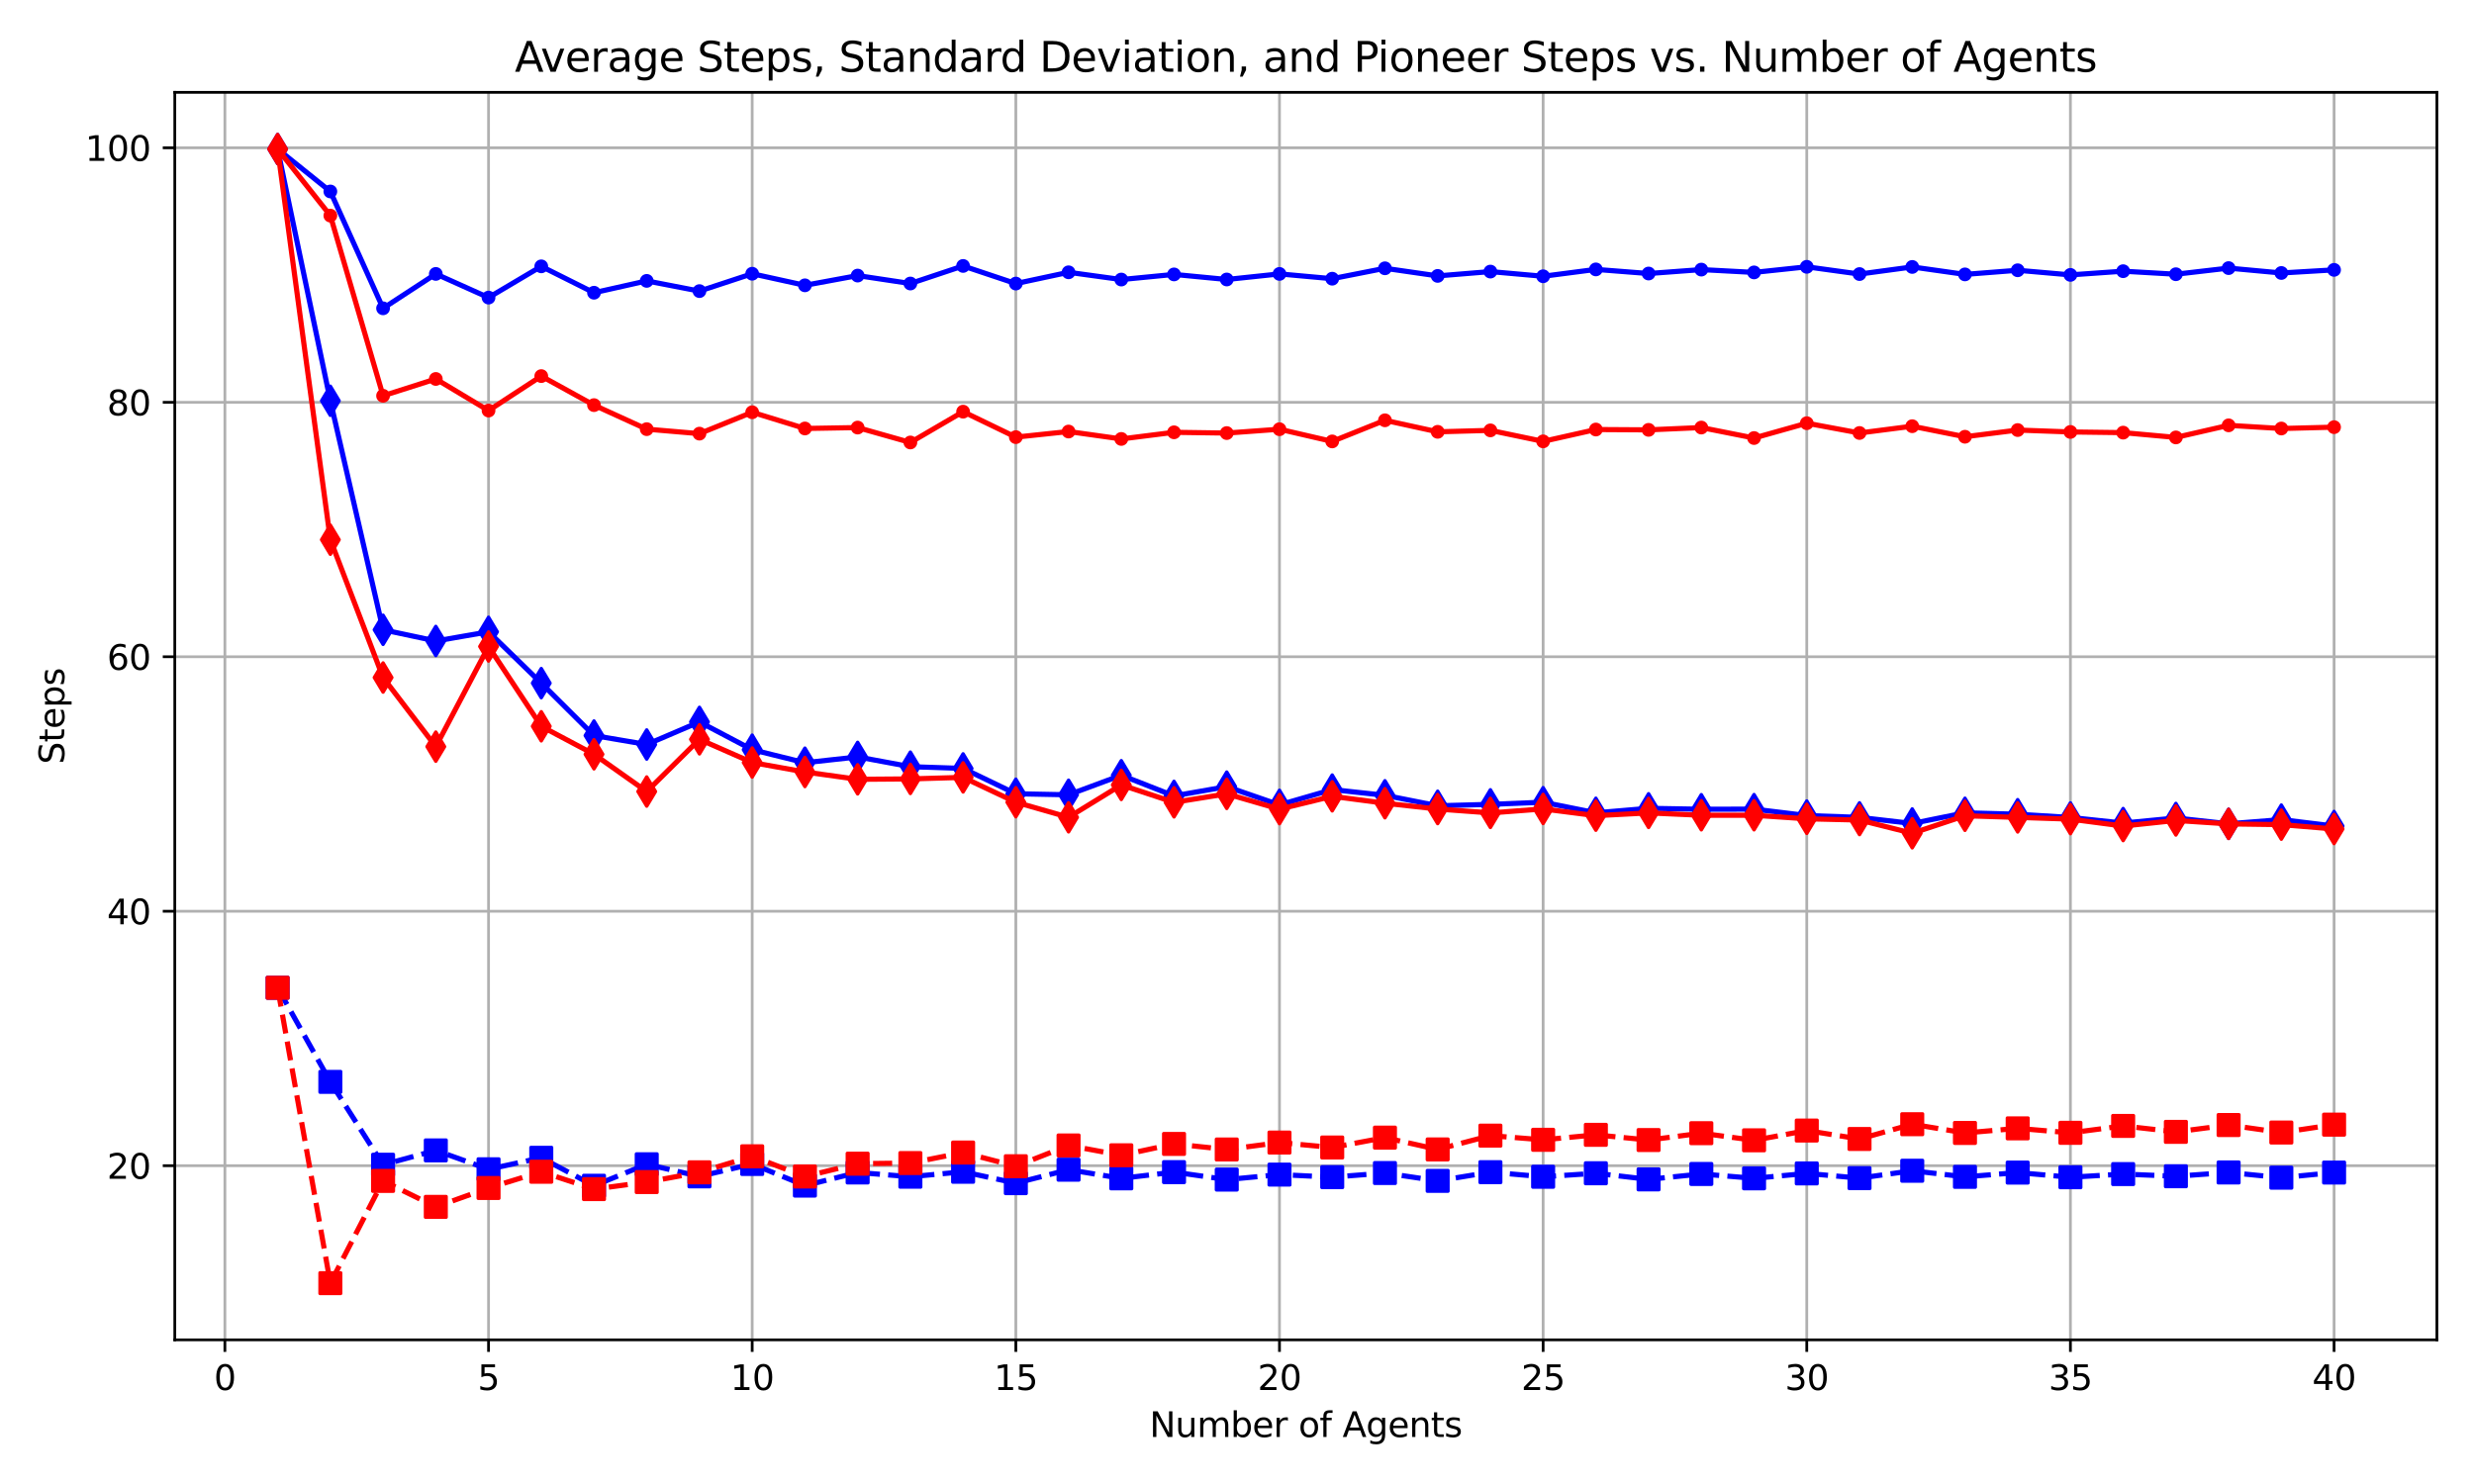 <?xml version="1.0" encoding="utf-8" standalone="no"?>
<!DOCTYPE svg PUBLIC "-//W3C//DTD SVG 1.1//EN"
  "http://www.w3.org/Graphics/SVG/1.1/DTD/svg11.dtd">
<svg xmlns:xlink="http://www.w3.org/1999/xlink" width="720pt" height="432pt" viewBox="0 0 720 432" xmlns="http://www.w3.org/2000/svg" version="1.1">
 <defs>
  <style type="text/css">*{stroke-linejoin: round; stroke-linecap: butt}</style>
 </defs>
 <g id="figure_1">
  <g id="patch_1">
   <path d="M 0 432 
L 720 432 
L 720 0 
L 0 0 
z
" style="fill: #ffffff"/>
  </g>
  <g id="axes_1">
   <g id="patch_2">
    <path d="M 50.87 390.04 
L 709.2 390.04 
L 709.2 26.88 
L 50.87 26.88 
z
" style="fill: #ffffff"/>
   </g>
   <g id="matplotlib.axis_1">
    <g id="xtick_1">
     <g id="line2d_1">
      <path d="M 65.448 390.04 
L 65.448 26.88 
" clip-path="url(#pff1d4a5812)" style="fill: none; stroke: #b0b0b0; stroke-width: 0.8; stroke-linecap: square"/>
     </g>
     <g id="line2d_2">
      <defs>
       <path id="mdc37f57b6c" d="M 0 0 
L 0 3.5 
" style="stroke: #000000; stroke-width: 0.8"/>
      </defs>
      <g>
       <use xlink:href="#mdc37f57b6c" x="65.448" y="390.04" style="stroke: #000000; stroke-width: 0.8"/>
      </g>
     </g>
     <g id="text_1">
      <!-- 0 -->
      <g transform="translate(62.267 404.638) scale(0.1 -0.1)">
       <defs>
        <path id="DejaVuSans-30" d="M 2034 4250 
Q 1547 4250 1301 3770 
Q 1056 3291 1056 2328 
Q 1056 1369 1301 889 
Q 1547 409 2034 409 
Q 2525 409 2770 889 
Q 3016 1369 3016 2328 
Q 3016 3291 2770 3770 
Q 2525 4250 2034 4250 
z
M 2034 4750 
Q 2819 4750 3233 4129 
Q 3647 3509 3647 2328 
Q 3647 1150 3233 529 
Q 2819 -91 2034 -91 
Q 1250 -91 836 529 
Q 422 1150 422 2328 
Q 422 3509 836 4129 
Q 1250 4750 2034 4750 
z
" transform="scale(0.016)"/>
       </defs>
       <use xlink:href="#DejaVuSans-30"/>
      </g>
     </g>
    </g>
    <g id="xtick_2">
     <g id="line2d_3">
      <path d="M 142.177 390.04 
L 142.177 26.88 
" clip-path="url(#pff1d4a5812)" style="fill: none; stroke: #b0b0b0; stroke-width: 0.8; stroke-linecap: square"/>
     </g>
     <g id="line2d_4">
      <g>
       <use xlink:href="#mdc37f57b6c" x="142.177" y="390.04" style="stroke: #000000; stroke-width: 0.8"/>
      </g>
     </g>
     <g id="text_2">
      <!-- 5 -->
      <g transform="translate(138.996 404.638) scale(0.1 -0.1)">
       <defs>
        <path id="DejaVuSans-35" d="M 691 4666 
L 3169 4666 
L 3169 4134 
L 1269 4134 
L 1269 2991 
Q 1406 3038 1543 3061 
Q 1681 3084 1819 3084 
Q 2600 3084 3056 2656 
Q 3513 2228 3513 1497 
Q 3513 744 3044 326 
Q 2575 -91 1722 -91 
Q 1428 -91 1123 -41 
Q 819 9 494 109 
L 494 744 
Q 775 591 1075 516 
Q 1375 441 1709 441 
Q 2250 441 2565 725 
Q 2881 1009 2881 1497 
Q 2881 1984 2565 2268 
Q 2250 2553 1709 2553 
Q 1456 2553 1204 2497 
Q 953 2441 691 2322 
L 691 4666 
z
" transform="scale(0.016)"/>
       </defs>
       <use xlink:href="#DejaVuSans-35"/>
      </g>
     </g>
    </g>
    <g id="xtick_3">
     <g id="line2d_5">
      <path d="M 218.905 390.04 
L 218.905 26.88 
" clip-path="url(#pff1d4a5812)" style="fill: none; stroke: #b0b0b0; stroke-width: 0.8; stroke-linecap: square"/>
     </g>
     <g id="line2d_6">
      <g>
       <use xlink:href="#mdc37f57b6c" x="218.905" y="390.04" style="stroke: #000000; stroke-width: 0.8"/>
      </g>
     </g>
     <g id="text_3">
      <!-- 10 -->
      <g transform="translate(212.543 404.638) scale(0.1 -0.1)">
       <defs>
        <path id="DejaVuSans-31" d="M 794 531 
L 1825 531 
L 1825 4091 
L 703 3866 
L 703 4441 
L 1819 4666 
L 2450 4666 
L 2450 531 
L 3481 531 
L 3481 0 
L 794 0 
L 794 531 
z
" transform="scale(0.016)"/>
       </defs>
       <use xlink:href="#DejaVuSans-31"/>
       <use xlink:href="#DejaVuSans-30" x="63.623"/>
      </g>
     </g>
    </g>
    <g id="xtick_4">
     <g id="line2d_7">
      <path d="M 295.634 390.04 
L 295.634 26.88 
" clip-path="url(#pff1d4a5812)" style="fill: none; stroke: #b0b0b0; stroke-width: 0.8; stroke-linecap: square"/>
     </g>
     <g id="line2d_8">
      <g>
       <use xlink:href="#mdc37f57b6c" x="295.634" y="390.04" style="stroke: #000000; stroke-width: 0.8"/>
      </g>
     </g>
     <g id="text_4">
      <!-- 15 -->
      <g transform="translate(289.271 404.638) scale(0.1 -0.1)">
       <use xlink:href="#DejaVuSans-31"/>
       <use xlink:href="#DejaVuSans-35" x="63.623"/>
      </g>
     </g>
    </g>
    <g id="xtick_5">
     <g id="line2d_9">
      <path d="M 372.362 390.04 
L 372.362 26.88 
" clip-path="url(#pff1d4a5812)" style="fill: none; stroke: #b0b0b0; stroke-width: 0.8; stroke-linecap: square"/>
     </g>
     <g id="line2d_10">
      <g>
       <use xlink:href="#mdc37f57b6c" x="372.362" y="390.04" style="stroke: #000000; stroke-width: 0.8"/>
      </g>
     </g>
     <g id="text_5">
      <!-- 20 -->
      <g transform="translate(366 404.638) scale(0.1 -0.1)">
       <defs>
        <path id="DejaVuSans-32" d="M 1228 531 
L 3431 531 
L 3431 0 
L 469 0 
L 469 531 
Q 828 903 1448 1529 
Q 2069 2156 2228 2338 
Q 2531 2678 2651 2914 
Q 2772 3150 2772 3378 
Q 2772 3750 2511 3984 
Q 2250 4219 1831 4219 
Q 1534 4219 1204 4116 
Q 875 4013 500 3803 
L 500 4441 
Q 881 4594 1212 4672 
Q 1544 4750 1819 4750 
Q 2544 4750 2975 4387 
Q 3406 4025 3406 3419 
Q 3406 3131 3298 2873 
Q 3191 2616 2906 2266 
Q 2828 2175 2409 1742 
Q 1991 1309 1228 531 
z
" transform="scale(0.016)"/>
       </defs>
       <use xlink:href="#DejaVuSans-32"/>
       <use xlink:href="#DejaVuSans-30" x="63.623"/>
      </g>
     </g>
    </g>
    <g id="xtick_6">
     <g id="line2d_11">
      <path d="M 449.091 390.04 
L 449.091 26.88 
" clip-path="url(#pff1d4a5812)" style="fill: none; stroke: #b0b0b0; stroke-width: 0.8; stroke-linecap: square"/>
     </g>
     <g id="line2d_12">
      <g>
       <use xlink:href="#mdc37f57b6c" x="449.091" y="390.04" style="stroke: #000000; stroke-width: 0.8"/>
      </g>
     </g>
     <g id="text_6">
      <!-- 25 -->
      <g transform="translate(442.728 404.638) scale(0.1 -0.1)">
       <use xlink:href="#DejaVuSans-32"/>
       <use xlink:href="#DejaVuSans-35" x="63.623"/>
      </g>
     </g>
    </g>
    <g id="xtick_7">
     <g id="line2d_13">
      <path d="M 525.819 390.04 
L 525.819 26.88 
" clip-path="url(#pff1d4a5812)" style="fill: none; stroke: #b0b0b0; stroke-width: 0.8; stroke-linecap: square"/>
     </g>
     <g id="line2d_14">
      <g>
       <use xlink:href="#mdc37f57b6c" x="525.819" y="390.04" style="stroke: #000000; stroke-width: 0.8"/>
      </g>
     </g>
     <g id="text_7">
      <!-- 30 -->
      <g transform="translate(519.457 404.638) scale(0.1 -0.1)">
       <defs>
        <path id="DejaVuSans-33" d="M 2597 2516 
Q 3050 2419 3304 2112 
Q 3559 1806 3559 1356 
Q 3559 666 3084 287 
Q 2609 -91 1734 -91 
Q 1441 -91 1130 -33 
Q 819 25 488 141 
L 488 750 
Q 750 597 1062 519 
Q 1375 441 1716 441 
Q 2309 441 2620 675 
Q 2931 909 2931 1356 
Q 2931 1769 2642 2001 
Q 2353 2234 1838 2234 
L 1294 2234 
L 1294 2753 
L 1863 2753 
Q 2328 2753 2575 2939 
Q 2822 3125 2822 3475 
Q 2822 3834 2567 4026 
Q 2313 4219 1838 4219 
Q 1578 4219 1281 4162 
Q 984 4106 628 3988 
L 628 4550 
Q 988 4650 1302 4700 
Q 1616 4750 1894 4750 
Q 2613 4750 3031 4423 
Q 3450 4097 3450 3541 
Q 3450 3153 3228 2886 
Q 3006 2619 2597 2516 
z
" transform="scale(0.016)"/>
       </defs>
       <use xlink:href="#DejaVuSans-33"/>
       <use xlink:href="#DejaVuSans-30" x="63.623"/>
      </g>
     </g>
    </g>
    <g id="xtick_8">
     <g id="line2d_15">
      <path d="M 602.547 390.04 
L 602.547 26.88 
" clip-path="url(#pff1d4a5812)" style="fill: none; stroke: #b0b0b0; stroke-width: 0.8; stroke-linecap: square"/>
     </g>
     <g id="line2d_16">
      <g>
       <use xlink:href="#mdc37f57b6c" x="602.547" y="390.04" style="stroke: #000000; stroke-width: 0.8"/>
      </g>
     </g>
     <g id="text_8">
      <!-- 35 -->
      <g transform="translate(596.185 404.638) scale(0.1 -0.1)">
       <use xlink:href="#DejaVuSans-33"/>
       <use xlink:href="#DejaVuSans-35" x="63.623"/>
      </g>
     </g>
    </g>
    <g id="xtick_9">
     <g id="line2d_17">
      <path d="M 679.276 390.04 
L 679.276 26.88 
" clip-path="url(#pff1d4a5812)" style="fill: none; stroke: #b0b0b0; stroke-width: 0.8; stroke-linecap: square"/>
     </g>
     <g id="line2d_18">
      <g>
       <use xlink:href="#mdc37f57b6c" x="679.276" y="390.04" style="stroke: #000000; stroke-width: 0.8"/>
      </g>
     </g>
     <g id="text_9">
      <!-- 40 -->
      <g transform="translate(672.913 404.638) scale(0.1 -0.1)">
       <defs>
        <path id="DejaVuSans-34" d="M 2419 4116 
L 825 1625 
L 2419 1625 
L 2419 4116 
z
M 2253 4666 
L 3047 4666 
L 3047 1625 
L 3713 1625 
L 3713 1100 
L 3047 1100 
L 3047 0 
L 2419 0 
L 2419 1100 
L 313 1100 
L 313 1709 
L 2253 4666 
z
" transform="scale(0.016)"/>
       </defs>
       <use xlink:href="#DejaVuSans-34"/>
       <use xlink:href="#DejaVuSans-30" x="63.623"/>
      </g>
     </g>
    </g>
    <g id="text_10">
     <!-- Number of Agents -->
     <g transform="translate(334.547 418.317) scale(0.1 -0.1)">
      <defs>
       <path id="DejaVuSans-4e" d="M 628 4666 
L 1478 4666 
L 3547 763 
L 3547 4666 
L 4159 4666 
L 4159 0 
L 3309 0 
L 1241 3903 
L 1241 0 
L 628 0 
L 628 4666 
z
" transform="scale(0.016)"/>
       <path id="DejaVuSans-75" d="M 544 1381 
L 544 3500 
L 1119 3500 
L 1119 1403 
Q 1119 906 1312 657 
Q 1506 409 1894 409 
Q 2359 409 2629 706 
Q 2900 1003 2900 1516 
L 2900 3500 
L 3475 3500 
L 3475 0 
L 2900 0 
L 2900 538 
Q 2691 219 2414 64 
Q 2138 -91 1772 -91 
Q 1169 -91 856 284 
Q 544 659 544 1381 
z
M 1991 3584 
L 1991 3584 
z
" transform="scale(0.016)"/>
       <path id="DejaVuSans-6d" d="M 3328 2828 
Q 3544 3216 3844 3400 
Q 4144 3584 4550 3584 
Q 5097 3584 5394 3201 
Q 5691 2819 5691 2113 
L 5691 0 
L 5113 0 
L 5113 2094 
Q 5113 2597 4934 2840 
Q 4756 3084 4391 3084 
Q 3944 3084 3684 2787 
Q 3425 2491 3425 1978 
L 3425 0 
L 2847 0 
L 2847 2094 
Q 2847 2600 2669 2842 
Q 2491 3084 2119 3084 
Q 1678 3084 1418 2786 
Q 1159 2488 1159 1978 
L 1159 0 
L 581 0 
L 581 3500 
L 1159 3500 
L 1159 2956 
Q 1356 3278 1631 3431 
Q 1906 3584 2284 3584 
Q 2666 3584 2933 3390 
Q 3200 3197 3328 2828 
z
" transform="scale(0.016)"/>
       <path id="DejaVuSans-62" d="M 3116 1747 
Q 3116 2381 2855 2742 
Q 2594 3103 2138 3103 
Q 1681 3103 1420 2742 
Q 1159 2381 1159 1747 
Q 1159 1113 1420 752 
Q 1681 391 2138 391 
Q 2594 391 2855 752 
Q 3116 1113 3116 1747 
z
M 1159 2969 
Q 1341 3281 1617 3432 
Q 1894 3584 2278 3584 
Q 2916 3584 3314 3078 
Q 3713 2572 3713 1747 
Q 3713 922 3314 415 
Q 2916 -91 2278 -91 
Q 1894 -91 1617 61 
Q 1341 213 1159 525 
L 1159 0 
L 581 0 
L 581 4863 
L 1159 4863 
L 1159 2969 
z
" transform="scale(0.016)"/>
       <path id="DejaVuSans-65" d="M 3597 1894 
L 3597 1613 
L 953 1613 
Q 991 1019 1311 708 
Q 1631 397 2203 397 
Q 2534 397 2845 478 
Q 3156 559 3463 722 
L 3463 178 
Q 3153 47 2828 -22 
Q 2503 -91 2169 -91 
Q 1331 -91 842 396 
Q 353 884 353 1716 
Q 353 2575 817 3079 
Q 1281 3584 2069 3584 
Q 2775 3584 3186 3129 
Q 3597 2675 3597 1894 
z
M 3022 2063 
Q 3016 2534 2758 2815 
Q 2500 3097 2075 3097 
Q 1594 3097 1305 2825 
Q 1016 2553 972 2059 
L 3022 2063 
z
" transform="scale(0.016)"/>
       <path id="DejaVuSans-72" d="M 2631 2963 
Q 2534 3019 2420 3045 
Q 2306 3072 2169 3072 
Q 1681 3072 1420 2755 
Q 1159 2438 1159 1844 
L 1159 0 
L 581 0 
L 581 3500 
L 1159 3500 
L 1159 2956 
Q 1341 3275 1631 3429 
Q 1922 3584 2338 3584 
Q 2397 3584 2469 3576 
Q 2541 3569 2628 3553 
L 2631 2963 
z
" transform="scale(0.016)"/>
       <path id="DejaVuSans-20" transform="scale(0.016)"/>
       <path id="DejaVuSans-6f" d="M 1959 3097 
Q 1497 3097 1228 2736 
Q 959 2375 959 1747 
Q 959 1119 1226 758 
Q 1494 397 1959 397 
Q 2419 397 2687 759 
Q 2956 1122 2956 1747 
Q 2956 2369 2687 2733 
Q 2419 3097 1959 3097 
z
M 1959 3584 
Q 2709 3584 3137 3096 
Q 3566 2609 3566 1747 
Q 3566 888 3137 398 
Q 2709 -91 1959 -91 
Q 1206 -91 779 398 
Q 353 888 353 1747 
Q 353 2609 779 3096 
Q 1206 3584 1959 3584 
z
" transform="scale(0.016)"/>
       <path id="DejaVuSans-66" d="M 2375 4863 
L 2375 4384 
L 1825 4384 
Q 1516 4384 1395 4259 
Q 1275 4134 1275 3809 
L 1275 3500 
L 2222 3500 
L 2222 3053 
L 1275 3053 
L 1275 0 
L 697 0 
L 697 3053 
L 147 3053 
L 147 3500 
L 697 3500 
L 697 3744 
Q 697 4328 969 4595 
Q 1241 4863 1831 4863 
L 2375 4863 
z
" transform="scale(0.016)"/>
       <path id="DejaVuSans-41" d="M 2188 4044 
L 1331 1722 
L 3047 1722 
L 2188 4044 
z
M 1831 4666 
L 2547 4666 
L 4325 0 
L 3669 0 
L 3244 1197 
L 1141 1197 
L 716 0 
L 50 0 
L 1831 4666 
z
" transform="scale(0.016)"/>
       <path id="DejaVuSans-67" d="M 2906 1791 
Q 2906 2416 2648 2759 
Q 2391 3103 1925 3103 
Q 1463 3103 1205 2759 
Q 947 2416 947 1791 
Q 947 1169 1205 825 
Q 1463 481 1925 481 
Q 2391 481 2648 825 
Q 2906 1169 2906 1791 
z
M 3481 434 
Q 3481 -459 3084 -895 
Q 2688 -1331 1869 -1331 
Q 1566 -1331 1297 -1286 
Q 1028 -1241 775 -1147 
L 775 -588 
Q 1028 -725 1275 -790 
Q 1522 -856 1778 -856 
Q 2344 -856 2625 -561 
Q 2906 -266 2906 331 
L 2906 616 
Q 2728 306 2450 153 
Q 2172 0 1784 0 
Q 1141 0 747 490 
Q 353 981 353 1791 
Q 353 2603 747 3093 
Q 1141 3584 1784 3584 
Q 2172 3584 2450 3431 
Q 2728 3278 2906 2969 
L 2906 3500 
L 3481 3500 
L 3481 434 
z
" transform="scale(0.016)"/>
       <path id="DejaVuSans-6e" d="M 3513 2113 
L 3513 0 
L 2938 0 
L 2938 2094 
Q 2938 2591 2744 2837 
Q 2550 3084 2163 3084 
Q 1697 3084 1428 2787 
Q 1159 2491 1159 1978 
L 1159 0 
L 581 0 
L 581 3500 
L 1159 3500 
L 1159 2956 
Q 1366 3272 1645 3428 
Q 1925 3584 2291 3584 
Q 2894 3584 3203 3211 
Q 3513 2838 3513 2113 
z
" transform="scale(0.016)"/>
       <path id="DejaVuSans-74" d="M 1172 4494 
L 1172 3500 
L 2356 3500 
L 2356 3053 
L 1172 3053 
L 1172 1153 
Q 1172 725 1289 603 
Q 1406 481 1766 481 
L 2356 481 
L 2356 0 
L 1766 0 
Q 1100 0 847 248 
Q 594 497 594 1153 
L 594 3053 
L 172 3053 
L 172 3500 
L 594 3500 
L 594 4494 
L 1172 4494 
z
" transform="scale(0.016)"/>
       <path id="DejaVuSans-73" d="M 2834 3397 
L 2834 2853 
Q 2591 2978 2328 3040 
Q 2066 3103 1784 3103 
Q 1356 3103 1142 2972 
Q 928 2841 928 2578 
Q 928 2378 1081 2264 
Q 1234 2150 1697 2047 
L 1894 2003 
Q 2506 1872 2764 1633 
Q 3022 1394 3022 966 
Q 3022 478 2636 193 
Q 2250 -91 1575 -91 
Q 1294 -91 989 -36 
Q 684 19 347 128 
L 347 722 
Q 666 556 975 473 
Q 1284 391 1588 391 
Q 1994 391 2212 530 
Q 2431 669 2431 922 
Q 2431 1156 2273 1281 
Q 2116 1406 1581 1522 
L 1381 1569 
Q 847 1681 609 1914 
Q 372 2147 372 2553 
Q 372 3047 722 3315 
Q 1072 3584 1716 3584 
Q 2034 3584 2315 3537 
Q 2597 3491 2834 3397 
z
" transform="scale(0.016)"/>
      </defs>
      <use xlink:href="#DejaVuSans-4e"/>
      <use xlink:href="#DejaVuSans-75" x="74.805"/>
      <use xlink:href="#DejaVuSans-6d" x="138.184"/>
      <use xlink:href="#DejaVuSans-62" x="235.596"/>
      <use xlink:href="#DejaVuSans-65" x="299.072"/>
      <use xlink:href="#DejaVuSans-72" x="360.596"/>
      <use xlink:href="#DejaVuSans-20" x="401.709"/>
      <use xlink:href="#DejaVuSans-6f" x="433.496"/>
      <use xlink:href="#DejaVuSans-66" x="494.678"/>
      <use xlink:href="#DejaVuSans-20" x="529.883"/>
      <use xlink:href="#DejaVuSans-41" x="561.67"/>
      <use xlink:href="#DejaVuSans-67" x="630.078"/>
      <use xlink:href="#DejaVuSans-65" x="693.555"/>
      <use xlink:href="#DejaVuSans-6e" x="755.078"/>
      <use xlink:href="#DejaVuSans-74" x="818.457"/>
      <use xlink:href="#DejaVuSans-73" x="857.666"/>
     </g>
    </g>
   </g>
   <g id="matplotlib.axis_2">
    <g id="ytick_1">
     <g id="line2d_19">
      <path d="M 50.87 339.341 
L 709.2 339.341 
" clip-path="url(#pff1d4a5812)" style="fill: none; stroke: #b0b0b0; stroke-width: 0.8; stroke-linecap: square"/>
     </g>
     <g id="line2d_20">
      <defs>
       <path id="mc30ba48e64" d="M 0 0 
L -3.5 0 
" style="stroke: #000000; stroke-width: 0.8"/>
      </defs>
      <g>
       <use xlink:href="#mc30ba48e64" x="50.87" y="339.341" style="stroke: #000000; stroke-width: 0.8"/>
      </g>
     </g>
     <g id="text_11">
      <!-- 20 -->
      <g transform="translate(31.145 343.14) scale(0.1 -0.1)">
       <use xlink:href="#DejaVuSans-32"/>
       <use xlink:href="#DejaVuSans-30" x="63.623"/>
      </g>
     </g>
    </g>
    <g id="ytick_2">
     <g id="line2d_21">
      <path d="M 50.87 265.264 
L 709.2 265.264 
" clip-path="url(#pff1d4a5812)" style="fill: none; stroke: #b0b0b0; stroke-width: 0.8; stroke-linecap: square"/>
     </g>
     <g id="line2d_22">
      <g>
       <use xlink:href="#mc30ba48e64" x="50.87" y="265.264" style="stroke: #000000; stroke-width: 0.8"/>
      </g>
     </g>
     <g id="text_12">
      <!-- 40 -->
      <g transform="translate(31.145 269.063) scale(0.1 -0.1)">
       <use xlink:href="#DejaVuSans-34"/>
       <use xlink:href="#DejaVuSans-30" x="63.623"/>
      </g>
     </g>
    </g>
    <g id="ytick_3">
     <g id="line2d_23">
      <path d="M 50.87 191.186 
L 709.2 191.186 
" clip-path="url(#pff1d4a5812)" style="fill: none; stroke: #b0b0b0; stroke-width: 0.8; stroke-linecap: square"/>
     </g>
     <g id="line2d_24">
      <g>
       <use xlink:href="#mc30ba48e64" x="50.87" y="191.186" style="stroke: #000000; stroke-width: 0.8"/>
      </g>
     </g>
     <g id="text_13">
      <!-- 60 -->
      <g transform="translate(31.145 194.986) scale(0.1 -0.1)">
       <defs>
        <path id="DejaVuSans-36" d="M 2113 2584 
Q 1688 2584 1439 2293 
Q 1191 2003 1191 1497 
Q 1191 994 1439 701 
Q 1688 409 2113 409 
Q 2538 409 2786 701 
Q 3034 994 3034 1497 
Q 3034 2003 2786 2293 
Q 2538 2584 2113 2584 
z
M 3366 4563 
L 3366 3988 
Q 3128 4100 2886 4159 
Q 2644 4219 2406 4219 
Q 1781 4219 1451 3797 
Q 1122 3375 1075 2522 
Q 1259 2794 1537 2939 
Q 1816 3084 2150 3084 
Q 2853 3084 3261 2657 
Q 3669 2231 3669 1497 
Q 3669 778 3244 343 
Q 2819 -91 2113 -91 
Q 1303 -91 875 529 
Q 447 1150 447 2328 
Q 447 3434 972 4092 
Q 1497 4750 2381 4750 
Q 2619 4750 2861 4703 
Q 3103 4656 3366 4563 
z
" transform="scale(0.016)"/>
       </defs>
       <use xlink:href="#DejaVuSans-36"/>
       <use xlink:href="#DejaVuSans-30" x="63.623"/>
      </g>
     </g>
    </g>
    <g id="ytick_4">
     <g id="line2d_25">
      <path d="M 50.87 117.109 
L 709.2 117.109 
" clip-path="url(#pff1d4a5812)" style="fill: none; stroke: #b0b0b0; stroke-width: 0.8; stroke-linecap: square"/>
     </g>
     <g id="line2d_26">
      <g>
       <use xlink:href="#mc30ba48e64" x="50.87" y="117.109" style="stroke: #000000; stroke-width: 0.8"/>
      </g>
     </g>
     <g id="text_14">
      <!-- 80 -->
      <g transform="translate(31.145 120.908) scale(0.1 -0.1)">
       <defs>
        <path id="DejaVuSans-38" d="M 2034 2216 
Q 1584 2216 1326 1975 
Q 1069 1734 1069 1313 
Q 1069 891 1326 650 
Q 1584 409 2034 409 
Q 2484 409 2743 651 
Q 3003 894 3003 1313 
Q 3003 1734 2745 1975 
Q 2488 2216 2034 2216 
z
M 1403 2484 
Q 997 2584 770 2862 
Q 544 3141 544 3541 
Q 544 4100 942 4425 
Q 1341 4750 2034 4750 
Q 2731 4750 3128 4425 
Q 3525 4100 3525 3541 
Q 3525 3141 3298 2862 
Q 3072 2584 2669 2484 
Q 3125 2378 3379 2068 
Q 3634 1759 3634 1313 
Q 3634 634 3220 271 
Q 2806 -91 2034 -91 
Q 1263 -91 848 271 
Q 434 634 434 1313 
Q 434 1759 690 2068 
Q 947 2378 1403 2484 
z
M 1172 3481 
Q 1172 3119 1398 2916 
Q 1625 2713 2034 2713 
Q 2441 2713 2670 2916 
Q 2900 3119 2900 3481 
Q 2900 3844 2670 4047 
Q 2441 4250 2034 4250 
Q 1625 4250 1398 4047 
Q 1172 3844 1172 3481 
z
" transform="scale(0.016)"/>
       </defs>
       <use xlink:href="#DejaVuSans-38"/>
       <use xlink:href="#DejaVuSans-30" x="63.623"/>
      </g>
     </g>
    </g>
    <g id="ytick_5">
     <g id="line2d_27">
      <path d="M 50.87 43.032 
L 709.2 43.032 
" clip-path="url(#pff1d4a5812)" style="fill: none; stroke: #b0b0b0; stroke-width: 0.8; stroke-linecap: square"/>
     </g>
     <g id="line2d_28">
      <g>
       <use xlink:href="#mc30ba48e64" x="50.87" y="43.032" style="stroke: #000000; stroke-width: 0.8"/>
      </g>
     </g>
     <g id="text_15">
      <!-- 100 -->
      <g transform="translate(24.782 46.831) scale(0.1 -0.1)">
       <use xlink:href="#DejaVuSans-31"/>
       <use xlink:href="#DejaVuSans-30" x="63.623"/>
       <use xlink:href="#DejaVuSans-30" x="127.246"/>
      </g>
     </g>
    </g>
    <g id="text_16">
     <!-- Steps -->
     <g transform="translate(18.703 222.45) rotate(-90) scale(0.1 -0.1)">
      <defs>
       <path id="DejaVuSans-53" d="M 3425 4513 
L 3425 3897 
Q 3066 4069 2747 4153 
Q 2428 4238 2131 4238 
Q 1616 4238 1336 4038 
Q 1056 3838 1056 3469 
Q 1056 3159 1242 3001 
Q 1428 2844 1947 2747 
L 2328 2669 
Q 3034 2534 3370 2195 
Q 3706 1856 3706 1288 
Q 3706 609 3251 259 
Q 2797 -91 1919 -91 
Q 1588 -91 1214 -16 
Q 841 59 441 206 
L 441 856 
Q 825 641 1194 531 
Q 1563 422 1919 422 
Q 2459 422 2753 634 
Q 3047 847 3047 1241 
Q 3047 1584 2836 1778 
Q 2625 1972 2144 2069 
L 1759 2144 
Q 1053 2284 737 2584 
Q 422 2884 422 3419 
Q 422 4038 858 4394 
Q 1294 4750 2059 4750 
Q 2388 4750 2728 4690 
Q 3069 4631 3425 4513 
z
" transform="scale(0.016)"/>
       <path id="DejaVuSans-70" d="M 1159 525 
L 1159 -1331 
L 581 -1331 
L 581 3500 
L 1159 3500 
L 1159 2969 
Q 1341 3281 1617 3432 
Q 1894 3584 2278 3584 
Q 2916 3584 3314 3078 
Q 3713 2572 3713 1747 
Q 3713 922 3314 415 
Q 2916 -91 2278 -91 
Q 1894 -91 1617 61 
Q 1341 213 1159 525 
z
M 3116 1747 
Q 3116 2381 2855 2742 
Q 2594 3103 2138 3103 
Q 1681 3103 1420 2742 
Q 1159 2381 1159 1747 
Q 1159 1113 1420 752 
Q 1681 391 2138 391 
Q 2594 391 2855 752 
Q 3116 1113 3116 1747 
z
" transform="scale(0.016)"/>
      </defs>
      <use xlink:href="#DejaVuSans-53"/>
      <use xlink:href="#DejaVuSans-74" x="63.477"/>
      <use xlink:href="#DejaVuSans-65" x="102.686"/>
      <use xlink:href="#DejaVuSans-70" x="164.209"/>
      <use xlink:href="#DejaVuSans-73" x="227.686"/>
     </g>
    </g>
   </g>
   <g id="line2d_29">
    <path d="M 80.794 43.387 
L 96.14 55.736 
L 111.485 89.75 
L 126.831 79.737 
L 142.177 86.631 
L 157.523 77.534 
L 172.868 85.213 
L 188.214 81.767 
L 203.56 84.742 
L 218.905 79.684 
L 234.251 83.058 
L 249.597 80.222 
L 264.942 82.533 
L 280.288 77.416 
L 295.634 82.55 
L 310.979 79.268 
L 326.325 81.378 
L 341.671 79.883 
L 357.016 81.359 
L 372.362 79.736 
L 387.708 81.129 
L 403.054 78.101 
L 418.399 80.315 
L 433.745 79.061 
L 449.091 80.422 
L 464.436 78.425 
L 479.782 79.623 
L 495.128 78.481 
L 510.473 79.298 
L 525.819 77.671 
L 541.165 79.779 
L 556.51 77.708 
L 571.856 79.876 
L 587.202 78.676 
L 602.547 80.02 
L 617.893 78.944 
L 633.239 79.828 
L 648.585 78.045 
L 663.93 79.465 
L 679.276 78.56 
" clip-path="url(#pff1d4a5812)" style="fill: none; stroke: #0000ff; stroke-width: 1.5; stroke-linecap: square"/>
    <defs>
     <path id="mefb64e9689" d="M 0 1.5 
C 0.398 1.5 0.779 1.342 1.061 1.061 
C 1.342 0.779 1.5 0.398 1.5 0 
C 1.5 -0.398 1.342 -0.779 1.061 -1.061 
C 0.779 -1.342 0.398 -1.5 0 -1.5 
C -0.398 -1.5 -0.779 -1.342 -1.061 -1.061 
C -1.342 -0.779 -1.5 -0.398 -1.5 0 
C -1.5 0.398 -1.342 0.779 -1.061 1.061 
C -0.779 1.342 -0.398 1.5 0 1.5 
z
" style="stroke: #0000ff"/>
    </defs>
    <g clip-path="url(#pff1d4a5812)">
     <use xlink:href="#mefb64e9689" x="80.794" y="43.387" style="fill: #0000ff; stroke: #0000ff"/>
     <use xlink:href="#mefb64e9689" x="96.14" y="55.736" style="fill: #0000ff; stroke: #0000ff"/>
     <use xlink:href="#mefb64e9689" x="111.485" y="89.75" style="fill: #0000ff; stroke: #0000ff"/>
     <use xlink:href="#mefb64e9689" x="126.831" y="79.737" style="fill: #0000ff; stroke: #0000ff"/>
     <use xlink:href="#mefb64e9689" x="142.177" y="86.631" style="fill: #0000ff; stroke: #0000ff"/>
     <use xlink:href="#mefb64e9689" x="157.523" y="77.534" style="fill: #0000ff; stroke: #0000ff"/>
     <use xlink:href="#mefb64e9689" x="172.868" y="85.213" style="fill: #0000ff; stroke: #0000ff"/>
     <use xlink:href="#mefb64e9689" x="188.214" y="81.767" style="fill: #0000ff; stroke: #0000ff"/>
     <use xlink:href="#mefb64e9689" x="203.56" y="84.742" style="fill: #0000ff; stroke: #0000ff"/>
     <use xlink:href="#mefb64e9689" x="218.905" y="79.684" style="fill: #0000ff; stroke: #0000ff"/>
     <use xlink:href="#mefb64e9689" x="234.251" y="83.058" style="fill: #0000ff; stroke: #0000ff"/>
     <use xlink:href="#mefb64e9689" x="249.597" y="80.222" style="fill: #0000ff; stroke: #0000ff"/>
     <use xlink:href="#mefb64e9689" x="264.942" y="82.533" style="fill: #0000ff; stroke: #0000ff"/>
     <use xlink:href="#mefb64e9689" x="280.288" y="77.416" style="fill: #0000ff; stroke: #0000ff"/>
     <use xlink:href="#mefb64e9689" x="295.634" y="82.55" style="fill: #0000ff; stroke: #0000ff"/>
     <use xlink:href="#mefb64e9689" x="310.979" y="79.268" style="fill: #0000ff; stroke: #0000ff"/>
     <use xlink:href="#mefb64e9689" x="326.325" y="81.378" style="fill: #0000ff; stroke: #0000ff"/>
     <use xlink:href="#mefb64e9689" x="341.671" y="79.883" style="fill: #0000ff; stroke: #0000ff"/>
     <use xlink:href="#mefb64e9689" x="357.016" y="81.359" style="fill: #0000ff; stroke: #0000ff"/>
     <use xlink:href="#mefb64e9689" x="372.362" y="79.736" style="fill: #0000ff; stroke: #0000ff"/>
     <use xlink:href="#mefb64e9689" x="387.708" y="81.129" style="fill: #0000ff; stroke: #0000ff"/>
     <use xlink:href="#mefb64e9689" x="403.054" y="78.101" style="fill: #0000ff; stroke: #0000ff"/>
     <use xlink:href="#mefb64e9689" x="418.399" y="80.315" style="fill: #0000ff; stroke: #0000ff"/>
     <use xlink:href="#mefb64e9689" x="433.745" y="79.061" style="fill: #0000ff; stroke: #0000ff"/>
     <use xlink:href="#mefb64e9689" x="449.091" y="80.422" style="fill: #0000ff; stroke: #0000ff"/>
     <use xlink:href="#mefb64e9689" x="464.436" y="78.425" style="fill: #0000ff; stroke: #0000ff"/>
     <use xlink:href="#mefb64e9689" x="479.782" y="79.623" style="fill: #0000ff; stroke: #0000ff"/>
     <use xlink:href="#mefb64e9689" x="495.128" y="78.481" style="fill: #0000ff; stroke: #0000ff"/>
     <use xlink:href="#mefb64e9689" x="510.473" y="79.298" style="fill: #0000ff; stroke: #0000ff"/>
     <use xlink:href="#mefb64e9689" x="525.819" y="77.671" style="fill: #0000ff; stroke: #0000ff"/>
     <use xlink:href="#mefb64e9689" x="541.165" y="79.779" style="fill: #0000ff; stroke: #0000ff"/>
     <use xlink:href="#mefb64e9689" x="556.51" y="77.708" style="fill: #0000ff; stroke: #0000ff"/>
     <use xlink:href="#mefb64e9689" x="571.856" y="79.876" style="fill: #0000ff; stroke: #0000ff"/>
     <use xlink:href="#mefb64e9689" x="587.202" y="78.676" style="fill: #0000ff; stroke: #0000ff"/>
     <use xlink:href="#mefb64e9689" x="602.547" y="80.02" style="fill: #0000ff; stroke: #0000ff"/>
     <use xlink:href="#mefb64e9689" x="617.893" y="78.944" style="fill: #0000ff; stroke: #0000ff"/>
     <use xlink:href="#mefb64e9689" x="633.239" y="79.828" style="fill: #0000ff; stroke: #0000ff"/>
     <use xlink:href="#mefb64e9689" x="648.585" y="78.045" style="fill: #0000ff; stroke: #0000ff"/>
     <use xlink:href="#mefb64e9689" x="663.93" y="79.465" style="fill: #0000ff; stroke: #0000ff"/>
     <use xlink:href="#mefb64e9689" x="679.276" y="78.56" style="fill: #0000ff; stroke: #0000ff"/>
    </g>
   </g>
   <g id="line2d_30">
    <path d="M 80.794 43.387 
L 96.14 116.665 
L 111.485 183.334 
L 126.831 186.594 
L 142.177 183.927 
L 157.523 198.861 
L 172.868 214.121 
L 188.214 216.728 
L 203.56 210.15 
L 218.905 218.239 
L 234.251 222.032 
L 249.597 220.343 
L 264.942 223.188 
L 280.288 223.692 
L 295.634 231.07 
L 310.979 231.366 
L 326.325 225.677 
L 341.671 231.692 
L 357.016 228.995 
L 372.362 234.299 
L 387.708 229.855 
L 403.054 231.514 
L 418.399 234.566 
L 433.745 234.151 
L 449.091 233.529 
L 464.436 236.611 
L 479.782 235.307 
L 495.128 235.574 
L 510.473 235.544 
L 525.819 237.411 
L 541.165 237.944 
L 556.51 239.722 
L 571.856 236.611 
L 587.202 237.025 
L 602.547 237.974 
L 617.893 239.603 
L 633.239 238.122 
L 648.585 239.811 
L 663.93 238.596 
L 679.276 240.463 
" clip-path="url(#pff1d4a5812)" style="fill: none; stroke: #0000ff; stroke-width: 1.5; stroke-linecap: square"/>
    <defs>
     <path id="m7d696be85f" d="M -0 4.243 
L 2.546 0 
L 0 -4.243 
L -2.546 -0 
z
" style="stroke: #0000ff; stroke-linejoin: miter"/>
    </defs>
    <g clip-path="url(#pff1d4a5812)">
     <use xlink:href="#m7d696be85f" x="80.794" y="43.387" style="fill: #0000ff; stroke: #0000ff; stroke-linejoin: miter"/>
     <use xlink:href="#m7d696be85f" x="96.14" y="116.665" style="fill: #0000ff; stroke: #0000ff; stroke-linejoin: miter"/>
     <use xlink:href="#m7d696be85f" x="111.485" y="183.334" style="fill: #0000ff; stroke: #0000ff; stroke-linejoin: miter"/>
     <use xlink:href="#m7d696be85f" x="126.831" y="186.594" style="fill: #0000ff; stroke: #0000ff; stroke-linejoin: miter"/>
     <use xlink:href="#m7d696be85f" x="142.177" y="183.927" style="fill: #0000ff; stroke: #0000ff; stroke-linejoin: miter"/>
     <use xlink:href="#m7d696be85f" x="157.523" y="198.861" style="fill: #0000ff; stroke: #0000ff; stroke-linejoin: miter"/>
     <use xlink:href="#m7d696be85f" x="172.868" y="214.121" style="fill: #0000ff; stroke: #0000ff; stroke-linejoin: miter"/>
     <use xlink:href="#m7d696be85f" x="188.214" y="216.728" style="fill: #0000ff; stroke: #0000ff; stroke-linejoin: miter"/>
     <use xlink:href="#m7d696be85f" x="203.56" y="210.15" style="fill: #0000ff; stroke: #0000ff; stroke-linejoin: miter"/>
     <use xlink:href="#m7d696be85f" x="218.905" y="218.239" style="fill: #0000ff; stroke: #0000ff; stroke-linejoin: miter"/>
     <use xlink:href="#m7d696be85f" x="234.251" y="222.032" style="fill: #0000ff; stroke: #0000ff; stroke-linejoin: miter"/>
     <use xlink:href="#m7d696be85f" x="249.597" y="220.343" style="fill: #0000ff; stroke: #0000ff; stroke-linejoin: miter"/>
     <use xlink:href="#m7d696be85f" x="264.942" y="223.188" style="fill: #0000ff; stroke: #0000ff; stroke-linejoin: miter"/>
     <use xlink:href="#m7d696be85f" x="280.288" y="223.692" style="fill: #0000ff; stroke: #0000ff; stroke-linejoin: miter"/>
     <use xlink:href="#m7d696be85f" x="295.634" y="231.07" style="fill: #0000ff; stroke: #0000ff; stroke-linejoin: miter"/>
     <use xlink:href="#m7d696be85f" x="310.979" y="231.366" style="fill: #0000ff; stroke: #0000ff; stroke-linejoin: miter"/>
     <use xlink:href="#m7d696be85f" x="326.325" y="225.677" style="fill: #0000ff; stroke: #0000ff; stroke-linejoin: miter"/>
     <use xlink:href="#m7d696be85f" x="341.671" y="231.692" style="fill: #0000ff; stroke: #0000ff; stroke-linejoin: miter"/>
     <use xlink:href="#m7d696be85f" x="357.016" y="228.995" style="fill: #0000ff; stroke: #0000ff; stroke-linejoin: miter"/>
     <use xlink:href="#m7d696be85f" x="372.362" y="234.299" style="fill: #0000ff; stroke: #0000ff; stroke-linejoin: miter"/>
     <use xlink:href="#m7d696be85f" x="387.708" y="229.855" style="fill: #0000ff; stroke: #0000ff; stroke-linejoin: miter"/>
     <use xlink:href="#m7d696be85f" x="403.054" y="231.514" style="fill: #0000ff; stroke: #0000ff; stroke-linejoin: miter"/>
     <use xlink:href="#m7d696be85f" x="418.399" y="234.566" style="fill: #0000ff; stroke: #0000ff; stroke-linejoin: miter"/>
     <use xlink:href="#m7d696be85f" x="433.745" y="234.151" style="fill: #0000ff; stroke: #0000ff; stroke-linejoin: miter"/>
     <use xlink:href="#m7d696be85f" x="449.091" y="233.529" style="fill: #0000ff; stroke: #0000ff; stroke-linejoin: miter"/>
     <use xlink:href="#m7d696be85f" x="464.436" y="236.611" style="fill: #0000ff; stroke: #0000ff; stroke-linejoin: miter"/>
     <use xlink:href="#m7d696be85f" x="479.782" y="235.307" style="fill: #0000ff; stroke: #0000ff; stroke-linejoin: miter"/>
     <use xlink:href="#m7d696be85f" x="495.128" y="235.574" style="fill: #0000ff; stroke: #0000ff; stroke-linejoin: miter"/>
     <use xlink:href="#m7d696be85f" x="510.473" y="235.544" style="fill: #0000ff; stroke: #0000ff; stroke-linejoin: miter"/>
     <use xlink:href="#m7d696be85f" x="525.819" y="237.411" style="fill: #0000ff; stroke: #0000ff; stroke-linejoin: miter"/>
     <use xlink:href="#m7d696be85f" x="541.165" y="237.944" style="fill: #0000ff; stroke: #0000ff; stroke-linejoin: miter"/>
     <use xlink:href="#m7d696be85f" x="556.51" y="239.722" style="fill: #0000ff; stroke: #0000ff; stroke-linejoin: miter"/>
     <use xlink:href="#m7d696be85f" x="571.856" y="236.611" style="fill: #0000ff; stroke: #0000ff; stroke-linejoin: miter"/>
     <use xlink:href="#m7d696be85f" x="587.202" y="237.025" style="fill: #0000ff; stroke: #0000ff; stroke-linejoin: miter"/>
     <use xlink:href="#m7d696be85f" x="602.547" y="237.974" style="fill: #0000ff; stroke: #0000ff; stroke-linejoin: miter"/>
     <use xlink:href="#m7d696be85f" x="617.893" y="239.603" style="fill: #0000ff; stroke: #0000ff; stroke-linejoin: miter"/>
     <use xlink:href="#m7d696be85f" x="633.239" y="238.122" style="fill: #0000ff; stroke: #0000ff; stroke-linejoin: miter"/>
     <use xlink:href="#m7d696be85f" x="648.585" y="239.811" style="fill: #0000ff; stroke: #0000ff; stroke-linejoin: miter"/>
     <use xlink:href="#m7d696be85f" x="663.93" y="238.596" style="fill: #0000ff; stroke: #0000ff; stroke-linejoin: miter"/>
     <use xlink:href="#m7d696be85f" x="679.276" y="240.463" style="fill: #0000ff; stroke: #0000ff; stroke-linejoin: miter"/>
    </g>
   </g>
   <g id="line2d_31">
    <path d="M 80.794 287.548 
L 96.14 314.934 
L 111.485 339.064 
L 126.831 334.884 
L 142.177 340.376 
L 157.523 337.034 
L 172.868 345.177 
L 188.214 338.923 
L 203.56 342.452 
L 218.905 338.843 
L 234.251 345.124 
L 249.597 341.315 
L 264.942 342.549 
L 280.288 341.111 
L 295.634 344.421 
L 310.979 340.505 
L 326.325 343.021 
L 341.671 341.209 
L 357.016 343.379 
L 372.362 341.93 
L 387.708 342.672 
L 403.054 341.475 
L 418.399 343.753 
L 433.745 341.223 
L 449.091 342.559 
L 464.436 341.543 
L 479.782 343.321 
L 495.128 341.746 
L 510.473 343.013 
L 525.819 341.586 
L 541.165 342.96 
L 556.51 340.812 
L 571.856 342.586 
L 587.202 341.345 
L 602.547 342.697 
L 617.893 341.778 
L 633.239 342.411 
L 648.585 341.313 
L 663.93 342.83 
L 679.276 341.334 
" clip-path="url(#pff1d4a5812)" style="fill: none; stroke-dasharray: 5.55,2.4; stroke-dashoffset: 0; stroke: #0000ff; stroke-width: 1.5"/>
    <defs>
     <path id="m071f1d996c" d="M -3 3 
L 3 3 
L 3 -3 
L -3 -3 
z
" style="stroke: #0000ff; stroke-linejoin: miter"/>
    </defs>
    <g clip-path="url(#pff1d4a5812)">
     <use xlink:href="#m071f1d996c" x="80.794" y="287.548" style="fill: #0000ff; stroke: #0000ff; stroke-linejoin: miter"/>
     <use xlink:href="#m071f1d996c" x="96.14" y="314.934" style="fill: #0000ff; stroke: #0000ff; stroke-linejoin: miter"/>
     <use xlink:href="#m071f1d996c" x="111.485" y="339.064" style="fill: #0000ff; stroke: #0000ff; stroke-linejoin: miter"/>
     <use xlink:href="#m071f1d996c" x="126.831" y="334.884" style="fill: #0000ff; stroke: #0000ff; stroke-linejoin: miter"/>
     <use xlink:href="#m071f1d996c" x="142.177" y="340.376" style="fill: #0000ff; stroke: #0000ff; stroke-linejoin: miter"/>
     <use xlink:href="#m071f1d996c" x="157.523" y="337.034" style="fill: #0000ff; stroke: #0000ff; stroke-linejoin: miter"/>
     <use xlink:href="#m071f1d996c" x="172.868" y="345.177" style="fill: #0000ff; stroke: #0000ff; stroke-linejoin: miter"/>
     <use xlink:href="#m071f1d996c" x="188.214" y="338.923" style="fill: #0000ff; stroke: #0000ff; stroke-linejoin: miter"/>
     <use xlink:href="#m071f1d996c" x="203.56" y="342.452" style="fill: #0000ff; stroke: #0000ff; stroke-linejoin: miter"/>
     <use xlink:href="#m071f1d996c" x="218.905" y="338.843" style="fill: #0000ff; stroke: #0000ff; stroke-linejoin: miter"/>
     <use xlink:href="#m071f1d996c" x="234.251" y="345.124" style="fill: #0000ff; stroke: #0000ff; stroke-linejoin: miter"/>
     <use xlink:href="#m071f1d996c" x="249.597" y="341.315" style="fill: #0000ff; stroke: #0000ff; stroke-linejoin: miter"/>
     <use xlink:href="#m071f1d996c" x="264.942" y="342.549" style="fill: #0000ff; stroke: #0000ff; stroke-linejoin: miter"/>
     <use xlink:href="#m071f1d996c" x="280.288" y="341.111" style="fill: #0000ff; stroke: #0000ff; stroke-linejoin: miter"/>
     <use xlink:href="#m071f1d996c" x="295.634" y="344.421" style="fill: #0000ff; stroke: #0000ff; stroke-linejoin: miter"/>
     <use xlink:href="#m071f1d996c" x="310.979" y="340.505" style="fill: #0000ff; stroke: #0000ff; stroke-linejoin: miter"/>
     <use xlink:href="#m071f1d996c" x="326.325" y="343.021" style="fill: #0000ff; stroke: #0000ff; stroke-linejoin: miter"/>
     <use xlink:href="#m071f1d996c" x="341.671" y="341.209" style="fill: #0000ff; stroke: #0000ff; stroke-linejoin: miter"/>
     <use xlink:href="#m071f1d996c" x="357.016" y="343.379" style="fill: #0000ff; stroke: #0000ff; stroke-linejoin: miter"/>
     <use xlink:href="#m071f1d996c" x="372.362" y="341.93" style="fill: #0000ff; stroke: #0000ff; stroke-linejoin: miter"/>
     <use xlink:href="#m071f1d996c" x="387.708" y="342.672" style="fill: #0000ff; stroke: #0000ff; stroke-linejoin: miter"/>
     <use xlink:href="#m071f1d996c" x="403.054" y="341.475" style="fill: #0000ff; stroke: #0000ff; stroke-linejoin: miter"/>
     <use xlink:href="#m071f1d996c" x="418.399" y="343.753" style="fill: #0000ff; stroke: #0000ff; stroke-linejoin: miter"/>
     <use xlink:href="#m071f1d996c" x="433.745" y="341.223" style="fill: #0000ff; stroke: #0000ff; stroke-linejoin: miter"/>
     <use xlink:href="#m071f1d996c" x="449.091" y="342.559" style="fill: #0000ff; stroke: #0000ff; stroke-linejoin: miter"/>
     <use xlink:href="#m071f1d996c" x="464.436" y="341.543" style="fill: #0000ff; stroke: #0000ff; stroke-linejoin: miter"/>
     <use xlink:href="#m071f1d996c" x="479.782" y="343.321" style="fill: #0000ff; stroke: #0000ff; stroke-linejoin: miter"/>
     <use xlink:href="#m071f1d996c" x="495.128" y="341.746" style="fill: #0000ff; stroke: #0000ff; stroke-linejoin: miter"/>
     <use xlink:href="#m071f1d996c" x="510.473" y="343.013" style="fill: #0000ff; stroke: #0000ff; stroke-linejoin: miter"/>
     <use xlink:href="#m071f1d996c" x="525.819" y="341.586" style="fill: #0000ff; stroke: #0000ff; stroke-linejoin: miter"/>
     <use xlink:href="#m071f1d996c" x="541.165" y="342.96" style="fill: #0000ff; stroke: #0000ff; stroke-linejoin: miter"/>
     <use xlink:href="#m071f1d996c" x="556.51" y="340.812" style="fill: #0000ff; stroke: #0000ff; stroke-linejoin: miter"/>
     <use xlink:href="#m071f1d996c" x="571.856" y="342.586" style="fill: #0000ff; stroke: #0000ff; stroke-linejoin: miter"/>
     <use xlink:href="#m071f1d996c" x="587.202" y="341.345" style="fill: #0000ff; stroke: #0000ff; stroke-linejoin: miter"/>
     <use xlink:href="#m071f1d996c" x="602.547" y="342.697" style="fill: #0000ff; stroke: #0000ff; stroke-linejoin: miter"/>
     <use xlink:href="#m071f1d996c" x="617.893" y="341.778" style="fill: #0000ff; stroke: #0000ff; stroke-linejoin: miter"/>
     <use xlink:href="#m071f1d996c" x="633.239" y="342.411" style="fill: #0000ff; stroke: #0000ff; stroke-linejoin: miter"/>
     <use xlink:href="#m071f1d996c" x="648.585" y="341.313" style="fill: #0000ff; stroke: #0000ff; stroke-linejoin: miter"/>
     <use xlink:href="#m071f1d996c" x="663.93" y="342.83" style="fill: #0000ff; stroke: #0000ff; stroke-linejoin: miter"/>
     <use xlink:href="#m071f1d996c" x="679.276" y="341.334" style="fill: #0000ff; stroke: #0000ff; stroke-linejoin: miter"/>
    </g>
   </g>
   <g id="line2d_32">
    <path d="M 80.794 43.387 
L 96.14 62.766 
L 111.485 115.213 
L 126.831 110.316 
L 142.177 119.515 
L 157.523 109.484 
L 172.868 117.932 
L 188.214 124.928 
L 203.56 126.235 
L 218.905 120.013 
L 234.251 124.732 
L 249.597 124.469 
L 264.942 128.808 
L 280.288 119.84 
L 295.634 127.251 
L 310.979 125.625 
L 326.325 127.778 
L 341.671 125.849 
L 357.016 126.068 
L 372.362 124.949 
L 387.708 128.5 
L 403.054 122.352 
L 418.399 125.705 
L 433.745 125.285 
L 449.091 128.487 
L 464.436 125.039 
L 479.782 125.134 
L 495.128 124.464 
L 510.473 127.514 
L 525.819 123.196 
L 541.165 126.045 
L 556.51 124.071 
L 571.856 127.14 
L 587.202 125.192 
L 602.547 125.743 
L 617.893 125.941 
L 633.239 127.338 
L 648.585 123.82 
L 663.93 124.743 
L 679.276 124.348 
" clip-path="url(#pff1d4a5812)" style="fill: none; stroke: #ff0000; stroke-width: 1.5; stroke-linecap: square"/>
    <defs>
     <path id="m2ff7094b10" d="M 0 1.5 
C 0.398 1.5 0.779 1.342 1.061 1.061 
C 1.342 0.779 1.5 0.398 1.5 0 
C 1.5 -0.398 1.342 -0.779 1.061 -1.061 
C 0.779 -1.342 0.398 -1.5 0 -1.5 
C -0.398 -1.5 -0.779 -1.342 -1.061 -1.061 
C -1.342 -0.779 -1.5 -0.398 -1.5 0 
C -1.5 0.398 -1.342 0.779 -1.061 1.061 
C -0.779 1.342 -0.398 1.5 0 1.5 
z
" style="stroke: #ff0000"/>
    </defs>
    <g clip-path="url(#pff1d4a5812)">
     <use xlink:href="#m2ff7094b10" x="80.794" y="43.387" style="fill: #ff0000; stroke: #ff0000"/>
     <use xlink:href="#m2ff7094b10" x="96.14" y="62.766" style="fill: #ff0000; stroke: #ff0000"/>
     <use xlink:href="#m2ff7094b10" x="111.485" y="115.213" style="fill: #ff0000; stroke: #ff0000"/>
     <use xlink:href="#m2ff7094b10" x="126.831" y="110.316" style="fill: #ff0000; stroke: #ff0000"/>
     <use xlink:href="#m2ff7094b10" x="142.177" y="119.515" style="fill: #ff0000; stroke: #ff0000"/>
     <use xlink:href="#m2ff7094b10" x="157.523" y="109.484" style="fill: #ff0000; stroke: #ff0000"/>
     <use xlink:href="#m2ff7094b10" x="172.868" y="117.932" style="fill: #ff0000; stroke: #ff0000"/>
     <use xlink:href="#m2ff7094b10" x="188.214" y="124.928" style="fill: #ff0000; stroke: #ff0000"/>
     <use xlink:href="#m2ff7094b10" x="203.56" y="126.235" style="fill: #ff0000; stroke: #ff0000"/>
     <use xlink:href="#m2ff7094b10" x="218.905" y="120.013" style="fill: #ff0000; stroke: #ff0000"/>
     <use xlink:href="#m2ff7094b10" x="234.251" y="124.732" style="fill: #ff0000; stroke: #ff0000"/>
     <use xlink:href="#m2ff7094b10" x="249.597" y="124.469" style="fill: #ff0000; stroke: #ff0000"/>
     <use xlink:href="#m2ff7094b10" x="264.942" y="128.808" style="fill: #ff0000; stroke: #ff0000"/>
     <use xlink:href="#m2ff7094b10" x="280.288" y="119.84" style="fill: #ff0000; stroke: #ff0000"/>
     <use xlink:href="#m2ff7094b10" x="295.634" y="127.251" style="fill: #ff0000; stroke: #ff0000"/>
     <use xlink:href="#m2ff7094b10" x="310.979" y="125.625" style="fill: #ff0000; stroke: #ff0000"/>
     <use xlink:href="#m2ff7094b10" x="326.325" y="127.778" style="fill: #ff0000; stroke: #ff0000"/>
     <use xlink:href="#m2ff7094b10" x="341.671" y="125.849" style="fill: #ff0000; stroke: #ff0000"/>
     <use xlink:href="#m2ff7094b10" x="357.016" y="126.068" style="fill: #ff0000; stroke: #ff0000"/>
     <use xlink:href="#m2ff7094b10" x="372.362" y="124.949" style="fill: #ff0000; stroke: #ff0000"/>
     <use xlink:href="#m2ff7094b10" x="387.708" y="128.5" style="fill: #ff0000; stroke: #ff0000"/>
     <use xlink:href="#m2ff7094b10" x="403.054" y="122.352" style="fill: #ff0000; stroke: #ff0000"/>
     <use xlink:href="#m2ff7094b10" x="418.399" y="125.705" style="fill: #ff0000; stroke: #ff0000"/>
     <use xlink:href="#m2ff7094b10" x="433.745" y="125.285" style="fill: #ff0000; stroke: #ff0000"/>
     <use xlink:href="#m2ff7094b10" x="449.091" y="128.487" style="fill: #ff0000; stroke: #ff0000"/>
     <use xlink:href="#m2ff7094b10" x="464.436" y="125.039" style="fill: #ff0000; stroke: #ff0000"/>
     <use xlink:href="#m2ff7094b10" x="479.782" y="125.134" style="fill: #ff0000; stroke: #ff0000"/>
     <use xlink:href="#m2ff7094b10" x="495.128" y="124.464" style="fill: #ff0000; stroke: #ff0000"/>
     <use xlink:href="#m2ff7094b10" x="510.473" y="127.514" style="fill: #ff0000; stroke: #ff0000"/>
     <use xlink:href="#m2ff7094b10" x="525.819" y="123.196" style="fill: #ff0000; stroke: #ff0000"/>
     <use xlink:href="#m2ff7094b10" x="541.165" y="126.045" style="fill: #ff0000; stroke: #ff0000"/>
     <use xlink:href="#m2ff7094b10" x="556.51" y="124.071" style="fill: #ff0000; stroke: #ff0000"/>
     <use xlink:href="#m2ff7094b10" x="571.856" y="127.14" style="fill: #ff0000; stroke: #ff0000"/>
     <use xlink:href="#m2ff7094b10" x="587.202" y="125.192" style="fill: #ff0000; stroke: #ff0000"/>
     <use xlink:href="#m2ff7094b10" x="602.547" y="125.743" style="fill: #ff0000; stroke: #ff0000"/>
     <use xlink:href="#m2ff7094b10" x="617.893" y="125.941" style="fill: #ff0000; stroke: #ff0000"/>
     <use xlink:href="#m2ff7094b10" x="633.239" y="127.338" style="fill: #ff0000; stroke: #ff0000"/>
     <use xlink:href="#m2ff7094b10" x="648.585" y="123.82" style="fill: #ff0000; stroke: #ff0000"/>
     <use xlink:href="#m2ff7094b10" x="663.93" y="124.743" style="fill: #ff0000; stroke: #ff0000"/>
     <use xlink:href="#m2ff7094b10" x="679.276" y="124.348" style="fill: #ff0000; stroke: #ff0000"/>
    </g>
   </g>
   <g id="line2d_33">
    <path d="M 80.794 43.387 
L 96.14 157.111 
L 111.485 197.231 
L 126.831 217.351 
L 142.177 188.194 
L 157.523 211.424 
L 172.868 219.573 
L 188.214 230.418 
L 203.56 215.217 
L 218.905 221.973 
L 234.251 224.729 
L 249.597 226.862 
L 264.942 226.744 
L 280.288 226.299 
L 295.634 233.529 
L 310.979 237.914 
L 326.325 228.492 
L 341.671 233.559 
L 357.016 231.099 
L 372.362 235.544 
L 387.708 231.81 
L 403.054 233.825 
L 418.399 235.514 
L 433.745 236.64 
L 449.091 235.485 
L 464.436 237.44 
L 479.782 236.64 
L 495.128 237.322 
L 510.473 237.322 
L 525.819 238.359 
L 541.165 238.714 
L 556.51 242.566 
L 571.856 237.47 
L 587.202 237.944 
L 602.547 238.448 
L 617.893 240.463 
L 633.239 238.833 
L 648.585 239.84 
L 663.93 240.048 
L 679.276 241.322 
" clip-path="url(#pff1d4a5812)" style="fill: none; stroke: #ff0000; stroke-width: 1.5; stroke-linecap: square"/>
    <defs>
     <path id="m13ed9f5c74" d="M -0 4.243 
L 2.546 0 
L 0 -4.243 
L -2.546 -0 
z
" style="stroke: #ff0000; stroke-linejoin: miter"/>
    </defs>
    <g clip-path="url(#pff1d4a5812)">
     <use xlink:href="#m13ed9f5c74" x="80.794" y="43.387" style="fill: #ff0000; stroke: #ff0000; stroke-linejoin: miter"/>
     <use xlink:href="#m13ed9f5c74" x="96.14" y="157.111" style="fill: #ff0000; stroke: #ff0000; stroke-linejoin: miter"/>
     <use xlink:href="#m13ed9f5c74" x="111.485" y="197.231" style="fill: #ff0000; stroke: #ff0000; stroke-linejoin: miter"/>
     <use xlink:href="#m13ed9f5c74" x="126.831" y="217.351" style="fill: #ff0000; stroke: #ff0000; stroke-linejoin: miter"/>
     <use xlink:href="#m13ed9f5c74" x="142.177" y="188.194" style="fill: #ff0000; stroke: #ff0000; stroke-linejoin: miter"/>
     <use xlink:href="#m13ed9f5c74" x="157.523" y="211.424" style="fill: #ff0000; stroke: #ff0000; stroke-linejoin: miter"/>
     <use xlink:href="#m13ed9f5c74" x="172.868" y="219.573" style="fill: #ff0000; stroke: #ff0000; stroke-linejoin: miter"/>
     <use xlink:href="#m13ed9f5c74" x="188.214" y="230.418" style="fill: #ff0000; stroke: #ff0000; stroke-linejoin: miter"/>
     <use xlink:href="#m13ed9f5c74" x="203.56" y="215.217" style="fill: #ff0000; stroke: #ff0000; stroke-linejoin: miter"/>
     <use xlink:href="#m13ed9f5c74" x="218.905" y="221.973" style="fill: #ff0000; stroke: #ff0000; stroke-linejoin: miter"/>
     <use xlink:href="#m13ed9f5c74" x="234.251" y="224.729" style="fill: #ff0000; stroke: #ff0000; stroke-linejoin: miter"/>
     <use xlink:href="#m13ed9f5c74" x="249.597" y="226.862" style="fill: #ff0000; stroke: #ff0000; stroke-linejoin: miter"/>
     <use xlink:href="#m13ed9f5c74" x="264.942" y="226.744" style="fill: #ff0000; stroke: #ff0000; stroke-linejoin: miter"/>
     <use xlink:href="#m13ed9f5c74" x="280.288" y="226.299" style="fill: #ff0000; stroke: #ff0000; stroke-linejoin: miter"/>
     <use xlink:href="#m13ed9f5c74" x="295.634" y="233.529" style="fill: #ff0000; stroke: #ff0000; stroke-linejoin: miter"/>
     <use xlink:href="#m13ed9f5c74" x="310.979" y="237.914" style="fill: #ff0000; stroke: #ff0000; stroke-linejoin: miter"/>
     <use xlink:href="#m13ed9f5c74" x="326.325" y="228.492" style="fill: #ff0000; stroke: #ff0000; stroke-linejoin: miter"/>
     <use xlink:href="#m13ed9f5c74" x="341.671" y="233.559" style="fill: #ff0000; stroke: #ff0000; stroke-linejoin: miter"/>
     <use xlink:href="#m13ed9f5c74" x="357.016" y="231.099" style="fill: #ff0000; stroke: #ff0000; stroke-linejoin: miter"/>
     <use xlink:href="#m13ed9f5c74" x="372.362" y="235.544" style="fill: #ff0000; stroke: #ff0000; stroke-linejoin: miter"/>
     <use xlink:href="#m13ed9f5c74" x="387.708" y="231.81" style="fill: #ff0000; stroke: #ff0000; stroke-linejoin: miter"/>
     <use xlink:href="#m13ed9f5c74" x="403.054" y="233.825" style="fill: #ff0000; stroke: #ff0000; stroke-linejoin: miter"/>
     <use xlink:href="#m13ed9f5c74" x="418.399" y="235.514" style="fill: #ff0000; stroke: #ff0000; stroke-linejoin: miter"/>
     <use xlink:href="#m13ed9f5c74" x="433.745" y="236.64" style="fill: #ff0000; stroke: #ff0000; stroke-linejoin: miter"/>
     <use xlink:href="#m13ed9f5c74" x="449.091" y="235.485" style="fill: #ff0000; stroke: #ff0000; stroke-linejoin: miter"/>
     <use xlink:href="#m13ed9f5c74" x="464.436" y="237.44" style="fill: #ff0000; stroke: #ff0000; stroke-linejoin: miter"/>
     <use xlink:href="#m13ed9f5c74" x="479.782" y="236.64" style="fill: #ff0000; stroke: #ff0000; stroke-linejoin: miter"/>
     <use xlink:href="#m13ed9f5c74" x="495.128" y="237.322" style="fill: #ff0000; stroke: #ff0000; stroke-linejoin: miter"/>
     <use xlink:href="#m13ed9f5c74" x="510.473" y="237.322" style="fill: #ff0000; stroke: #ff0000; stroke-linejoin: miter"/>
     <use xlink:href="#m13ed9f5c74" x="525.819" y="238.359" style="fill: #ff0000; stroke: #ff0000; stroke-linejoin: miter"/>
     <use xlink:href="#m13ed9f5c74" x="541.165" y="238.714" style="fill: #ff0000; stroke: #ff0000; stroke-linejoin: miter"/>
     <use xlink:href="#m13ed9f5c74" x="556.51" y="242.566" style="fill: #ff0000; stroke: #ff0000; stroke-linejoin: miter"/>
     <use xlink:href="#m13ed9f5c74" x="571.856" y="237.47" style="fill: #ff0000; stroke: #ff0000; stroke-linejoin: miter"/>
     <use xlink:href="#m13ed9f5c74" x="587.202" y="237.944" style="fill: #ff0000; stroke: #ff0000; stroke-linejoin: miter"/>
     <use xlink:href="#m13ed9f5c74" x="602.547" y="238.448" style="fill: #ff0000; stroke: #ff0000; stroke-linejoin: miter"/>
     <use xlink:href="#m13ed9f5c74" x="617.893" y="240.463" style="fill: #ff0000; stroke: #ff0000; stroke-linejoin: miter"/>
     <use xlink:href="#m13ed9f5c74" x="633.239" y="238.833" style="fill: #ff0000; stroke: #ff0000; stroke-linejoin: miter"/>
     <use xlink:href="#m13ed9f5c74" x="648.585" y="239.84" style="fill: #ff0000; stroke: #ff0000; stroke-linejoin: miter"/>
     <use xlink:href="#m13ed9f5c74" x="663.93" y="240.048" style="fill: #ff0000; stroke: #ff0000; stroke-linejoin: miter"/>
     <use xlink:href="#m13ed9f5c74" x="679.276" y="241.322" style="fill: #ff0000; stroke: #ff0000; stroke-linejoin: miter"/>
    </g>
   </g>
   <g id="line2d_34">
    <path d="M 80.794 287.548 
L 96.14 373.533 
L 111.485 343.766 
L 126.831 351.325 
L 142.177 345.827 
L 157.523 341.102 
L 172.868 346.154 
L 188.214 344.106 
L 203.56 341.271 
L 218.905 336.606 
L 234.251 342.484 
L 249.597 338.751 
L 264.942 338.575 
L 280.288 335.513 
L 295.634 339.491 
L 310.979 333.453 
L 326.325 336.309 
L 341.671 333.002 
L 357.016 334.618 
L 372.362 332.606 
L 387.708 334.038 
L 403.054 331.167 
L 418.399 334.608 
L 433.745 330.587 
L 449.091 331.807 
L 464.436 330.359 
L 479.782 331.873 
L 495.128 329.875 
L 510.473 331.952 
L 525.819 329.111 
L 541.165 331.563 
L 556.51 327.267 
L 571.856 329.805 
L 587.202 328.472 
L 602.547 329.773 
L 617.893 327.765 
L 633.239 329.493 
L 648.585 327.503 
L 663.93 329.684 
L 679.276 327.389 
" clip-path="url(#pff1d4a5812)" style="fill: none; stroke-dasharray: 5.55,2.4; stroke-dashoffset: 0; stroke: #ff0000; stroke-width: 1.5"/>
    <defs>
     <path id="m7aa129eff4" d="M -3 3 
L 3 3 
L 3 -3 
L -3 -3 
z
" style="stroke: #ff0000; stroke-linejoin: miter"/>
    </defs>
    <g clip-path="url(#pff1d4a5812)">
     <use xlink:href="#m7aa129eff4" x="80.794" y="287.548" style="fill: #ff0000; stroke: #ff0000; stroke-linejoin: miter"/>
     <use xlink:href="#m7aa129eff4" x="96.14" y="373.533" style="fill: #ff0000; stroke: #ff0000; stroke-linejoin: miter"/>
     <use xlink:href="#m7aa129eff4" x="111.485" y="343.766" style="fill: #ff0000; stroke: #ff0000; stroke-linejoin: miter"/>
     <use xlink:href="#m7aa129eff4" x="126.831" y="351.325" style="fill: #ff0000; stroke: #ff0000; stroke-linejoin: miter"/>
     <use xlink:href="#m7aa129eff4" x="142.177" y="345.827" style="fill: #ff0000; stroke: #ff0000; stroke-linejoin: miter"/>
     <use xlink:href="#m7aa129eff4" x="157.523" y="341.102" style="fill: #ff0000; stroke: #ff0000; stroke-linejoin: miter"/>
     <use xlink:href="#m7aa129eff4" x="172.868" y="346.154" style="fill: #ff0000; stroke: #ff0000; stroke-linejoin: miter"/>
     <use xlink:href="#m7aa129eff4" x="188.214" y="344.106" style="fill: #ff0000; stroke: #ff0000; stroke-linejoin: miter"/>
     <use xlink:href="#m7aa129eff4" x="203.56" y="341.271" style="fill: #ff0000; stroke: #ff0000; stroke-linejoin: miter"/>
     <use xlink:href="#m7aa129eff4" x="218.905" y="336.606" style="fill: #ff0000; stroke: #ff0000; stroke-linejoin: miter"/>
     <use xlink:href="#m7aa129eff4" x="234.251" y="342.484" style="fill: #ff0000; stroke: #ff0000; stroke-linejoin: miter"/>
     <use xlink:href="#m7aa129eff4" x="249.597" y="338.751" style="fill: #ff0000; stroke: #ff0000; stroke-linejoin: miter"/>
     <use xlink:href="#m7aa129eff4" x="264.942" y="338.575" style="fill: #ff0000; stroke: #ff0000; stroke-linejoin: miter"/>
     <use xlink:href="#m7aa129eff4" x="280.288" y="335.513" style="fill: #ff0000; stroke: #ff0000; stroke-linejoin: miter"/>
     <use xlink:href="#m7aa129eff4" x="295.634" y="339.491" style="fill: #ff0000; stroke: #ff0000; stroke-linejoin: miter"/>
     <use xlink:href="#m7aa129eff4" x="310.979" y="333.453" style="fill: #ff0000; stroke: #ff0000; stroke-linejoin: miter"/>
     <use xlink:href="#m7aa129eff4" x="326.325" y="336.309" style="fill: #ff0000; stroke: #ff0000; stroke-linejoin: miter"/>
     <use xlink:href="#m7aa129eff4" x="341.671" y="333.002" style="fill: #ff0000; stroke: #ff0000; stroke-linejoin: miter"/>
     <use xlink:href="#m7aa129eff4" x="357.016" y="334.618" style="fill: #ff0000; stroke: #ff0000; stroke-linejoin: miter"/>
     <use xlink:href="#m7aa129eff4" x="372.362" y="332.606" style="fill: #ff0000; stroke: #ff0000; stroke-linejoin: miter"/>
     <use xlink:href="#m7aa129eff4" x="387.708" y="334.038" style="fill: #ff0000; stroke: #ff0000; stroke-linejoin: miter"/>
     <use xlink:href="#m7aa129eff4" x="403.054" y="331.167" style="fill: #ff0000; stroke: #ff0000; stroke-linejoin: miter"/>
     <use xlink:href="#m7aa129eff4" x="418.399" y="334.608" style="fill: #ff0000; stroke: #ff0000; stroke-linejoin: miter"/>
     <use xlink:href="#m7aa129eff4" x="433.745" y="330.587" style="fill: #ff0000; stroke: #ff0000; stroke-linejoin: miter"/>
     <use xlink:href="#m7aa129eff4" x="449.091" y="331.807" style="fill: #ff0000; stroke: #ff0000; stroke-linejoin: miter"/>
     <use xlink:href="#m7aa129eff4" x="464.436" y="330.359" style="fill: #ff0000; stroke: #ff0000; stroke-linejoin: miter"/>
     <use xlink:href="#m7aa129eff4" x="479.782" y="331.873" style="fill: #ff0000; stroke: #ff0000; stroke-linejoin: miter"/>
     <use xlink:href="#m7aa129eff4" x="495.128" y="329.875" style="fill: #ff0000; stroke: #ff0000; stroke-linejoin: miter"/>
     <use xlink:href="#m7aa129eff4" x="510.473" y="331.952" style="fill: #ff0000; stroke: #ff0000; stroke-linejoin: miter"/>
     <use xlink:href="#m7aa129eff4" x="525.819" y="329.111" style="fill: #ff0000; stroke: #ff0000; stroke-linejoin: miter"/>
     <use xlink:href="#m7aa129eff4" x="541.165" y="331.563" style="fill: #ff0000; stroke: #ff0000; stroke-linejoin: miter"/>
     <use xlink:href="#m7aa129eff4" x="556.51" y="327.267" style="fill: #ff0000; stroke: #ff0000; stroke-linejoin: miter"/>
     <use xlink:href="#m7aa129eff4" x="571.856" y="329.805" style="fill: #ff0000; stroke: #ff0000; stroke-linejoin: miter"/>
     <use xlink:href="#m7aa129eff4" x="587.202" y="328.472" style="fill: #ff0000; stroke: #ff0000; stroke-linejoin: miter"/>
     <use xlink:href="#m7aa129eff4" x="602.547" y="329.773" style="fill: #ff0000; stroke: #ff0000; stroke-linejoin: miter"/>
     <use xlink:href="#m7aa129eff4" x="617.893" y="327.765" style="fill: #ff0000; stroke: #ff0000; stroke-linejoin: miter"/>
     <use xlink:href="#m7aa129eff4" x="633.239" y="329.493" style="fill: #ff0000; stroke: #ff0000; stroke-linejoin: miter"/>
     <use xlink:href="#m7aa129eff4" x="648.585" y="327.503" style="fill: #ff0000; stroke: #ff0000; stroke-linejoin: miter"/>
     <use xlink:href="#m7aa129eff4" x="663.93" y="329.684" style="fill: #ff0000; stroke: #ff0000; stroke-linejoin: miter"/>
     <use xlink:href="#m7aa129eff4" x="679.276" y="327.389" style="fill: #ff0000; stroke: #ff0000; stroke-linejoin: miter"/>
    </g>
   </g>
   <g id="patch_3">
    <path d="M 50.87 390.04 
L 50.87 26.88 
" style="fill: none; stroke: #000000; stroke-width: 0.8; stroke-linejoin: miter; stroke-linecap: square"/>
   </g>
   <g id="patch_4">
    <path d="M 709.2 390.04 
L 709.2 26.88 
" style="fill: none; stroke: #000000; stroke-width: 0.8; stroke-linejoin: miter; stroke-linecap: square"/>
   </g>
   <g id="patch_5">
    <path d="M 50.87 390.04 
L 709.2 390.04 
" style="fill: none; stroke: #000000; stroke-width: 0.8; stroke-linejoin: miter; stroke-linecap: square"/>
   </g>
   <g id="patch_6">
    <path d="M 50.87 26.88 
L 709.2 26.88 
" style="fill: none; stroke: #000000; stroke-width: 0.8; stroke-linejoin: miter; stroke-linecap: square"/>
   </g>
   <g id="text_17">
    <!-- Average Steps, Standard Deviation, and Pioneer Steps vs. Number of Agents -->
    <g transform="translate(149.822 20.88) scale(0.12 -0.12)">
     <defs>
      <path id="DejaVuSans-76" d="M 191 3500 
L 800 3500 
L 1894 563 
L 2988 3500 
L 3597 3500 
L 2284 0 
L 1503 0 
L 191 3500 
z
" transform="scale(0.016)"/>
      <path id="DejaVuSans-61" d="M 2194 1759 
Q 1497 1759 1228 1600 
Q 959 1441 959 1056 
Q 959 750 1161 570 
Q 1363 391 1709 391 
Q 2188 391 2477 730 
Q 2766 1069 2766 1631 
L 2766 1759 
L 2194 1759 
z
M 3341 1997 
L 3341 0 
L 2766 0 
L 2766 531 
Q 2569 213 2275 61 
Q 1981 -91 1556 -91 
Q 1019 -91 701 211 
Q 384 513 384 1019 
Q 384 1609 779 1909 
Q 1175 2209 1959 2209 
L 2766 2209 
L 2766 2266 
Q 2766 2663 2505 2880 
Q 2244 3097 1772 3097 
Q 1472 3097 1187 3025 
Q 903 2953 641 2809 
L 641 3341 
Q 956 3463 1253 3523 
Q 1550 3584 1831 3584 
Q 2591 3584 2966 3190 
Q 3341 2797 3341 1997 
z
" transform="scale(0.016)"/>
      <path id="DejaVuSans-2c" d="M 750 794 
L 1409 794 
L 1409 256 
L 897 -744 
L 494 -744 
L 750 256 
L 750 794 
z
" transform="scale(0.016)"/>
      <path id="DejaVuSans-64" d="M 2906 2969 
L 2906 4863 
L 3481 4863 
L 3481 0 
L 2906 0 
L 2906 525 
Q 2725 213 2448 61 
Q 2172 -91 1784 -91 
Q 1150 -91 751 415 
Q 353 922 353 1747 
Q 353 2572 751 3078 
Q 1150 3584 1784 3584 
Q 2172 3584 2448 3432 
Q 2725 3281 2906 2969 
z
M 947 1747 
Q 947 1113 1208 752 
Q 1469 391 1925 391 
Q 2381 391 2643 752 
Q 2906 1113 2906 1747 
Q 2906 2381 2643 2742 
Q 2381 3103 1925 3103 
Q 1469 3103 1208 2742 
Q 947 2381 947 1747 
z
" transform="scale(0.016)"/>
      <path id="DejaVuSans-44" d="M 1259 4147 
L 1259 519 
L 2022 519 
Q 2988 519 3436 956 
Q 3884 1394 3884 2338 
Q 3884 3275 3436 3711 
Q 2988 4147 2022 4147 
L 1259 4147 
z
M 628 4666 
L 1925 4666 
Q 3281 4666 3915 4102 
Q 4550 3538 4550 2338 
Q 4550 1131 3912 565 
Q 3275 0 1925 0 
L 628 0 
L 628 4666 
z
" transform="scale(0.016)"/>
      <path id="DejaVuSans-69" d="M 603 3500 
L 1178 3500 
L 1178 0 
L 603 0 
L 603 3500 
z
M 603 4863 
L 1178 4863 
L 1178 4134 
L 603 4134 
L 603 4863 
z
" transform="scale(0.016)"/>
      <path id="DejaVuSans-50" d="M 1259 4147 
L 1259 2394 
L 2053 2394 
Q 2494 2394 2734 2622 
Q 2975 2850 2975 3272 
Q 2975 3691 2734 3919 
Q 2494 4147 2053 4147 
L 1259 4147 
z
M 628 4666 
L 2053 4666 
Q 2838 4666 3239 4311 
Q 3641 3956 3641 3272 
Q 3641 2581 3239 2228 
Q 2838 1875 2053 1875 
L 1259 1875 
L 1259 0 
L 628 0 
L 628 4666 
z
" transform="scale(0.016)"/>
      <path id="DejaVuSans-2e" d="M 684 794 
L 1344 794 
L 1344 0 
L 684 0 
L 684 794 
z
" transform="scale(0.016)"/>
     </defs>
     <use xlink:href="#DejaVuSans-41"/>
     <use xlink:href="#DejaVuSans-76" x="62.533"/>
     <use xlink:href="#DejaVuSans-65" x="121.713"/>
     <use xlink:href="#DejaVuSans-72" x="183.236"/>
     <use xlink:href="#DejaVuSans-61" x="224.35"/>
     <use xlink:href="#DejaVuSans-67" x="285.629"/>
     <use xlink:href="#DejaVuSans-65" x="349.105"/>
     <use xlink:href="#DejaVuSans-20" x="410.629"/>
     <use xlink:href="#DejaVuSans-53" x="442.416"/>
     <use xlink:href="#DejaVuSans-74" x="505.893"/>
     <use xlink:href="#DejaVuSans-65" x="545.102"/>
     <use xlink:href="#DejaVuSans-70" x="606.625"/>
     <use xlink:href="#DejaVuSans-73" x="670.102"/>
     <use xlink:href="#DejaVuSans-2c" x="722.201"/>
     <use xlink:href="#DejaVuSans-20" x="753.988"/>
     <use xlink:href="#DejaVuSans-53" x="785.775"/>
     <use xlink:href="#DejaVuSans-74" x="849.252"/>
     <use xlink:href="#DejaVuSans-61" x="888.461"/>
     <use xlink:href="#DejaVuSans-6e" x="949.74"/>
     <use xlink:href="#DejaVuSans-64" x="1013.119"/>
     <use xlink:href="#DejaVuSans-61" x="1076.596"/>
     <use xlink:href="#DejaVuSans-72" x="1137.875"/>
     <use xlink:href="#DejaVuSans-64" x="1177.238"/>
     <use xlink:href="#DejaVuSans-20" x="1240.715"/>
     <use xlink:href="#DejaVuSans-44" x="1272.502"/>
     <use xlink:href="#DejaVuSans-65" x="1349.504"/>
     <use xlink:href="#DejaVuSans-76" x="1411.027"/>
     <use xlink:href="#DejaVuSans-69" x="1470.207"/>
     <use xlink:href="#DejaVuSans-61" x="1497.99"/>
     <use xlink:href="#DejaVuSans-74" x="1559.27"/>
     <use xlink:href="#DejaVuSans-69" x="1598.479"/>
     <use xlink:href="#DejaVuSans-6f" x="1626.262"/>
     <use xlink:href="#DejaVuSans-6e" x="1687.443"/>
     <use xlink:href="#DejaVuSans-2c" x="1750.822"/>
     <use xlink:href="#DejaVuSans-20" x="1782.609"/>
     <use xlink:href="#DejaVuSans-61" x="1814.396"/>
     <use xlink:href="#DejaVuSans-6e" x="1875.676"/>
     <use xlink:href="#DejaVuSans-64" x="1939.055"/>
     <use xlink:href="#DejaVuSans-20" x="2002.531"/>
     <use xlink:href="#DejaVuSans-50" x="2034.318"/>
     <use xlink:href="#DejaVuSans-69" x="2092.371"/>
     <use xlink:href="#DejaVuSans-6f" x="2120.154"/>
     <use xlink:href="#DejaVuSans-6e" x="2181.336"/>
     <use xlink:href="#DejaVuSans-65" x="2244.715"/>
     <use xlink:href="#DejaVuSans-65" x="2306.238"/>
     <use xlink:href="#DejaVuSans-72" x="2367.762"/>
     <use xlink:href="#DejaVuSans-20" x="2408.875"/>
     <use xlink:href="#DejaVuSans-53" x="2440.662"/>
     <use xlink:href="#DejaVuSans-74" x="2504.139"/>
     <use xlink:href="#DejaVuSans-65" x="2543.348"/>
     <use xlink:href="#DejaVuSans-70" x="2604.871"/>
     <use xlink:href="#DejaVuSans-73" x="2668.348"/>
     <use xlink:href="#DejaVuSans-20" x="2720.447"/>
     <use xlink:href="#DejaVuSans-76" x="2752.234"/>
     <use xlink:href="#DejaVuSans-73" x="2811.414"/>
     <use xlink:href="#DejaVuSans-2e" x="2863.514"/>
     <use xlink:href="#DejaVuSans-20" x="2895.301"/>
     <use xlink:href="#DejaVuSans-4e" x="2927.088"/>
     <use xlink:href="#DejaVuSans-75" x="3001.893"/>
     <use xlink:href="#DejaVuSans-6d" x="3065.271"/>
     <use xlink:href="#DejaVuSans-62" x="3162.684"/>
     <use xlink:href="#DejaVuSans-65" x="3226.16"/>
     <use xlink:href="#DejaVuSans-72" x="3287.684"/>
     <use xlink:href="#DejaVuSans-20" x="3328.797"/>
     <use xlink:href="#DejaVuSans-6f" x="3360.584"/>
     <use xlink:href="#DejaVuSans-66" x="3421.766"/>
     <use xlink:href="#DejaVuSans-20" x="3456.971"/>
     <use xlink:href="#DejaVuSans-41" x="3488.758"/>
     <use xlink:href="#DejaVuSans-67" x="3557.166"/>
     <use xlink:href="#DejaVuSans-65" x="3620.643"/>
     <use xlink:href="#DejaVuSans-6e" x="3682.166"/>
     <use xlink:href="#DejaVuSans-74" x="3745.545"/>
     <use xlink:href="#DejaVuSans-73" x="3784.754"/>
    </g>
   </g>
  </g>
 </g>
 <defs>
  <clipPath id="pff1d4a5812">
   <rect x="50.87" y="26.88" width="658.33" height="363.16"/>
  </clipPath>
 </defs>
</svg>
